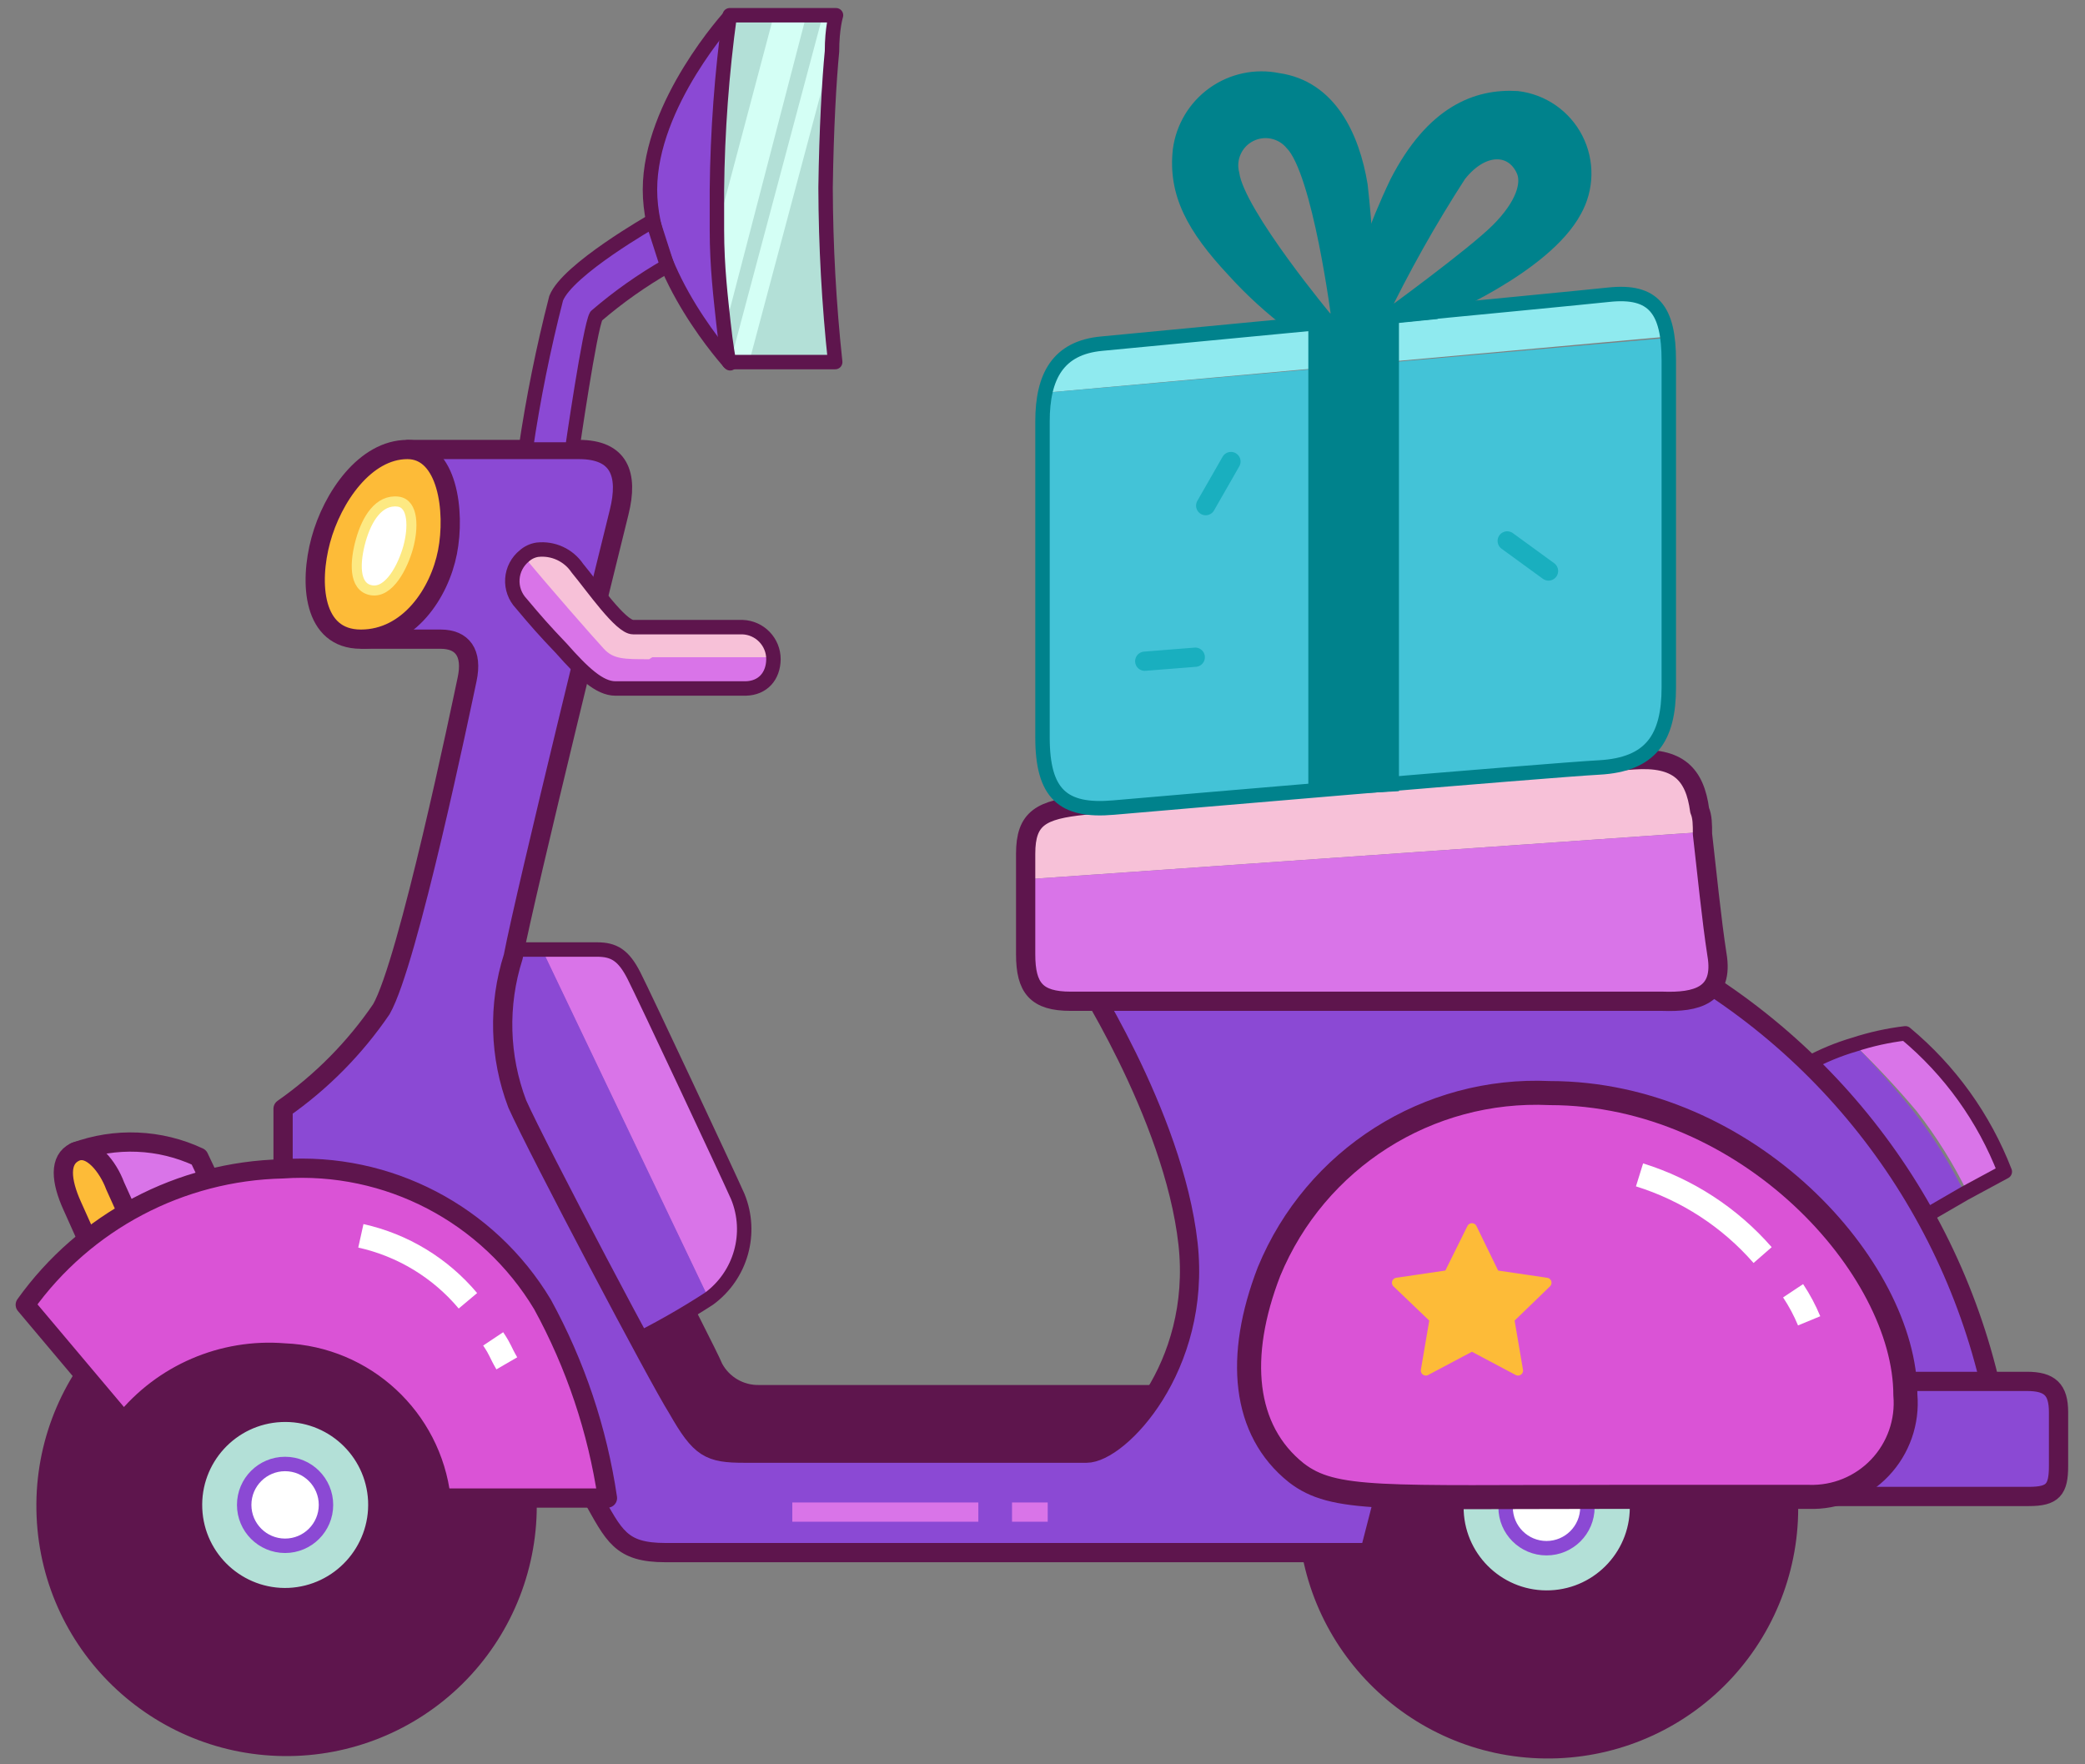 <svg width="104px" height="88px" viewBox="0 0 104 88" version="1.1" xml:space="preserve" xmlns="http://www.w3.org/2000/svg" xmlns:xlink="http://www.w3.org/1999/xlink">
  <rect x="0" y="0" width="104" height="88" fill="#808080" stroke="none"/>
  <g>
    <title>Slice 1</title>
    <desc>Created with Sketch.</desc>
    <g id="Page-1" stroke="none" stroke-width="1" fill="none" fill-rule="evenodd">
      <g id="City_Motorcyle-03">
        <g id="MediaLab_Sprites_City_Motorcyle-01">
          <g id="Back-tire" transform="translate(64, 62)">
            <circle id="Oval" stroke="#5E154D" stroke-width="0.72" fill="#B3E0D7" cx="13.14" cy="13.18" r="5.26"/>
            <path d="M25.2,12.64 C24.875,6.037 19.271,0.94 12.667,1.242 C6.062,1.543 0.946,7.13 1.225,13.736 C1.504,20.341 7.074,25.476 13.68,25.22 C16.882,25.096 19.901,23.696 22.064,21.333 C24.228,18.97 25.357,15.84 25.2,12.64 Z M13.36,17.8 C10.808,17.916 8.646,15.942 8.53,13.39 C8.414,10.838 10.388,8.676 12.94,8.56 C15.492,8.444 17.654,10.418 17.77,12.97 C17.886,15.522 15.912,17.684 13.36,17.8 Z" id="Shape" stroke="#5E154D" stroke-width="0.96" fill="#5E154D" fill-rule="nonzero" stroke-linecap="round"/>
            <circle id="Oval" stroke="#8B49D4" stroke-width="0.72" fill="#FFFFFF" stroke-linecap="round" cx="13.14" cy="13.18" r="2.04"/>
          </g>
          <g id="Front-Tire" transform="translate(2, 62)">
            <circle id="Oval" stroke="#5E154D" stroke-width="0.72" fill="#B3E0D7" cx="12.1" cy="12.72" r="5.26"/>
            <path d="M24.28,12.52 C23.955,5.917 18.351,0.82 11.747,1.122 C5.142,1.423 0.026,7.01 0.305,13.616 C0.584,20.221 6.154,25.356 12.76,25.1 C15.962,24.976 18.981,23.576 21.144,21.213 C23.308,18.85 24.437,15.72 24.28,12.52 Z M12.42,17.68 C9.875,17.787 7.723,15.814 7.61,13.269 C7.497,10.723 9.466,8.567 12.011,8.449 C14.556,8.331 16.716,10.295 16.84,12.84 C16.953,15.396 14.976,17.561 12.42,17.68 Z" id="Shape" stroke="#5E154D" stroke-width="0.96" fill="#5E154D" fill-rule="nonzero" stroke-linecap="round"/>
            <circle id="Oval" stroke="#8B49D4" stroke-width="0.72" fill="#FFFFFF" stroke-linecap="round" cx="12.22" cy="13.06" r="2.04"/>
          </g>
          <g id="Body-of-Bike" transform="translate(0, 22)">
            <path d="M95.04,29.54 C94.177,29.643 93.326,29.831 92.5,30.1 C93.589,31.153 94.624,32.261 95.6,33.42 C96.594,34.694 97.452,36.068 98.16,37.52 L100.16,36.44 C99.077,33.737 97.313,31.36 95.04,29.54 Z" id="Path" fill="#D974E8"/>
            <path d="M92.5,30.1 C91.694,30.336 90.917,30.658 90.18,31.06 L96,38.68 L98,37.52 C97.292,36.068 96.434,34.694 95.44,33.42 C94.516,32.265 93.534,31.157 92.5,30.1 Z" id="Path" fill="#8B49D4"/>
            <path d="M95.04,29.54 C94.177,29.643 93.326,29.831 92.5,30.1 C91.694,30.336 90.917,30.658 90.18,31.06 L96,38.68 L98,37.52 L100,36.44 C98.962,33.755 97.255,31.379 95.04,29.54 Z" id="Path" stroke="#5E154D" stroke-width="0.72" stroke-linecap="round" stroke-linejoin="round"/>
            <path d="M33.7,42.18 C33.7,42.18 35.5,45.68 35.7,46.18 C36.127,46.972 36.961,47.458 37.86,47.44 L58.26,47.44 L58.26,52.2 L34.18,52.2 L30.18,43.9 L33.7,42.18 Z" id="Path" stroke="#5E154D" stroke-width="0.72" fill="#5E154D" stroke-linecap="round" stroke-linejoin="round"/>
            <path d="M3.74,35.46 C5.752,34.715 7.978,34.808 9.92,35.72 L11,38 L6,40.36 L3.74,35.46 Z" id="Path" stroke="#5E154D" stroke-width="0.96" fill="#D974E8" stroke-linejoin="round"/>
            <path d="M36.8,37.68 C36.24,36.42 32.14,27.68 31.62,26.66 C31.1,25.64 30.62,25.36 29.78,25.36 L27.02,25.36 L35.34,42.78 C36.942,41.619 37.545,39.513 36.8,37.68 Z" id="Path" fill="#D974E8"/>
            <path d="M22.18,25.36 L31.36,45.04 C32.738,44.368 34.073,43.613 35.36,42.78 L27.04,25.36 L22.18,25.36 Z" id="Path" fill="#8B49D4"/>
            <path d="M36.8,37.68 C36.24,36.42 32.14,27.68 31.62,26.66 C31.1,25.64 30.62,25.36 29.78,25.36 L22.18,25.36 L31.36,45.04 C32.738,44.368 34.073,43.613 35.36,42.78 C36.955,41.613 37.549,39.509 36.8,37.68 Z" id="Path" stroke="#5E154D" stroke-width="0.72" stroke-linecap="round" stroke-linejoin="round"/>
            <path d="M4.82,40.86 L3.6,38.14 C3.04,36.9 2.94,35.84 3.74,35.46 C4.54,35.08 5.4,36.22 5.74,37.14 L6.96,39.84 L4.82,40.86 Z" id="Path" stroke="#5E154D" stroke-width="0.96" fill="#FDBB38" stroke-linejoin="round"/>
            <path d="M20.36,0.42 L28.88,0.42 C30.88,0.42 31.36,1.64 30.88,3.56 C30.4,5.48 26.22,22.46 25.6,25.72 C24.835,28.119 24.906,30.706 25.8,33.06 C26.8,35.3 32.86,46.78 33.8,48.26 C34.94,50.26 35.38,50.48 37.14,50.48 L54.2,50.48 C55.82,50.48 59.94,46.2 59.26,40.04 C58.54,33.54 53.72,26.24 53.72,26.24 L83.88,26.24 C92.706,31.378 98.625,40.345 99.88,50.48 L69.6,50.48 L68.32,55.44 L33.2,55.44 C30.94,55.44 30.64,54.6 29.52,52.62 C28.2,50.3 22.12,40.04 22.12,40.04 L14.12,40.04 L14.12,33.3 C16.04,31.956 17.7,30.276 19.02,28.34 C20.36,26.02 23.02,13.2 23.3,11.88 C23.58,10.56 23.06,9.88 21.98,9.88 L18.12,9.88 L20.36,0.42 Z" id="Path" stroke="#5E154D" stroke-width="0.96" fill="#8B49D4" stroke-linecap="round" stroke-linejoin="round"/>
            <path d="M89.2,52.64 L101.2,52.64 C102.4,52.64 102.68,52.3 102.68,51.12 L102.68,48.44 C102.68,47.3 102.24,46.9 101.1,46.9 L89.1,46.9 L89.2,52.64 Z" id="Path" stroke="#5E154D" stroke-width="0.96" fill="#8B49D4" stroke-linecap="round" stroke-linejoin="round"/>
            <path d="M63.3,41.42 C65.622,35.797 71.223,32.237 77.3,32.52 C87.18,32.52 95.04,41.24 95.04,47.58 C95.155,48.914 94.694,50.233 93.772,51.204 C92.851,52.175 91.558,52.705 90.22,52.66 L80.52,52.66 C68.96,52.66 66.52,52.9 64.66,51.46 C62,49.34 61.66,45.66 63.3,41.42 Z" id="Path" stroke="#5E154D" stroke-width="1.2" fill="#DA53D6" stroke-linejoin="round"/>
            <path d="M20.32,0.42 C22.32,0.42 22.72,3.5 22.32,5.54 C21.92,7.58 20.4,9.88 18,9.88 C15.6,9.88 15.42,7.08 16,4.94 C16.58,2.8 18.22,0.42 20.32,0.42 Z" id="Path" stroke="#5E154D" stroke-width="0.96" fill="#FDBB38" stroke-linejoin="round"/>
            <path d="M19.86,3.02 C20.64,3.12 20.62,4.36 20.36,5.3 C20.1,6.24 19.42,7.6 18.52,7.44 C17.62,7.28 17.7,6 18,4.94 C18.3,3.88 18.9,2.9 19.86,3.02 Z" id="Path" stroke="#FDE982" stroke-width="0.5" fill="#FFFFFF" stroke-linejoin="round"/>
            <path d="M1.26,43.08 C4.233,38.923 8.991,36.411 14.1,36.3 C19.347,35.94 24.353,38.551 27.06,43.06 C28.704,46.062 29.801,49.333 30.3,52.72 L22,52.72 C21.531,48.711 18.213,45.64 14.18,45.48 C11.108,45.23 8.112,46.519 6.18,48.92 L1.26,43.08 Z" id="Path" stroke="#5E154D" stroke-width="0.96" fill="#DA53D6" stroke-linejoin="round"/>
            <g id="Seat" transform="translate(50, 14)">
              <path d="M34.78,4.32 C34.54,2.52 33.72,1.64 31.48,1.8 C29.24,1.96 6.66,3.8 4.1,4.06 C1.92,4.28 1.16,4.7 1.16,6.48 L1.16,7.86 L34.92,5.5 C34.86,5.04 34.82,4.64 34.78,4.32 Z" id="Path" fill="#F7C1D8"/>
              <path d="M34.92,5.5 L1.16,7.86 L1.16,11.6 C1.16,13.28 1.7,13.94 3.4,13.94 L32.92,13.94 C34.6,13.94 35.98,13.68 35.64,11.6 C35.38,10 35.12,7.34 34.92,5.5 Z" id="Path" fill="#D974E8"/>
              <path d="M35.64,11.6 C35.38,9.94 35.12,7.34 34.92,5.6 C34.92,5.14 34.92,4.74 34.78,4.42 C34.54,2.62 33.72,1.74 31.48,1.9 C29.24,2.06 6.66,3.9 4.1,4.16 C1.92,4.38 1.16,4.8 1.16,6.58 L1.16,11.6 C1.16,13.28 1.7,13.94 3.4,13.94 L32.92,13.94 C34.6,14 36,13.68 35.64,11.6 Z" id="Path" stroke="#5E154D" stroke-width="0.96" stroke-linecap="round" stroke-linejoin="round"/>
            </g>
            <g id="Highlight" transform="translate(18, 36)">
              <path d="M71.44,6.38 C71.755,6.853 72.023,7.355 72.24,7.88" id="Path" stroke="#FFFFFF" stroke-width="1.2"/>
              <path d="M63.78,0.6 C66.157,1.34 68.283,2.724 69.92,4.6" id="Path" stroke="#FFFFFF" stroke-width="1.2"/>
              <path d="M6.6,8.78 C7,9.38 6.92,9.38 7.28,10" id="Path" stroke="#FFFFFF" stroke-width="1.2"/>
              <path d="M0,3.64 C2.088,4.103 3.965,5.242 5.34,6.88" id="Path" stroke="#FFFFFF" stroke-width="1.2"/>
              <path d="M32.48,17.42 L34.26,17.42" id="Path" stroke="#D974E8" stroke-width="0.96"/>
              <path d="M21.52,17.42 L30.8,17.42" id="Path" stroke="#D974E8" stroke-width="0.96"/>
            </g>
          </g>
          <polygon id="Path" stroke="#FDBB38" stroke-width="0.5" fill="#FDBB38" stroke-linejoin="round" points="73.42 61.26 74.56 63.6 77.14 63.98 75.28 65.78 75.72 68.36 73.42 67.14 71.12 68.36 71.56 65.78 69.68 63.98 72.26 63.6"/>
          <g id="Mirror" transform="translate(26, 0)">
            <path d="M10.7,9.46 L10.42,0.8 C10.42,0.8 6.42,5.16 6.42,9.46 C6.42,13.76 10.42,18.12 10.42,18.12 L10.7,9.48 L10.7,9.46 Z" id="Path" stroke="#5E154D" stroke-width="0.72" fill="#8B49D4" stroke-linecap="round" stroke-linejoin="round"/>
            <path d="M0.22,22.42 C0.594,19.882 1.101,17.365 1.74,14.88 C2.3,13.44 6.56,11.02 6.56,11.02 L7.28,13.26 C6.023,13.979 4.838,14.816 3.74,15.76 C3.42,16.32 2.54,22.42 2.54,22.42 L0.22,22.42 Z" id="Path" stroke="#5E154D" stroke-width="0.72" fill="#8B49D4" stroke-linecap="round" stroke-linejoin="round"/>
            <path d="M15.74,2.8 C15.74,1.64 15.94,1 15.94,1 L10.64,1 C10.244,3.884 10.03,6.789 10,9.7 C10,10.42 10,11.12 10,11.7 C10,13.58 10.2,15.16 10.32,16.3 C10.44,17.44 10.6,18.3 10.6,18.3 L15.9,18.3 C15.589,15.41 15.429,12.506 15.42,9.6 C15.46,6.68 15.6,4.24 15.74,2.8 Z" id="Path" fill="#D4FFF5"/>
            <path d="M14.22,0.76 L10.22,16.14 C10.36,17.42 10.5,18.14 10.5,18.14 L15.14,0.74 L14.22,0.76 Z" id="Path" fill="#B3E0D7"/>
            <path d="M10.4,0.76 C10.004,3.644 9.79,6.549 9.76,9.46 C9.76,10.18 9.76,10.88 9.76,11.46 L12.62,0.68 L10.4,0.76 Z" id="Path" fill="#B3E0D7"/>
            <path d="M12.66,0.76 L9.8,11.54 C9.8,13.42 10,15 10.12,16.14 L14.12,0.76 L12.66,0.76 Z" id="Path" fill="#D4FFF5"/>
            <path d="M15.7,0.76 L15.04,0.76 L10.4,18.16 L11.34,18.16 L15.5,2.56 C15.6,1.4 15.7,0.76 15.7,0.76 Z" id="Path" fill="#D4FFF5"/>
            <path d="M15.22,9.46 C15.22,6.44 15.36,4.06 15.5,2.56 L11.34,18.16 L15.7,18.16 C15.389,15.27 15.229,12.366 15.22,9.46 Z" id="Path" fill="#B3E0D7"/>
            <path d="M15.5,2.56 C15.5,1.4 15.7,0.76 15.7,0.76 L10.4,0.76 C10.004,3.644 9.79,6.549 9.76,9.46 C9.76,10.18 9.76,10.88 9.76,11.46 C9.76,13.34 9.96,14.92 10.08,16.06 C10.2,17.2 10.36,18.06 10.36,18.06 L15.66,18.06 C15.349,15.17 15.189,12.266 15.18,9.36 C15.22,6.44 15.36,4 15.5,2.56 Z" id="Path" stroke="#5E154D" stroke-width="0.72" stroke-linecap="round" stroke-linejoin="round"/>
          </g>
          <g id="Handlebars" transform="translate(25, 27)">
            <path d="M7.42,6.367 L13.58,5.88 C13.581,5.019 12.9,4.312 12.04,4.28 L6.58,4.28 C5.96,4.28 4.58,2.28 3.8,1.34 C3.357,0.684 2.586,0.329 1.8,0.42 C1.562,0.457 0.99,0.847 0.81,1.006 C2.19,2.606 4.26,5.44 4.54,5.78 C4.82,6.12 6.16,6.367 7.42,6.367 Z" id="Path" fill="#F7C1D8"/>
            <path d="M7.38,5.88 C6.12,5.88 5.6,5.88 5.12,5.36 C4.64,4.84 2.44,2.34 1.12,0.74 C0.778,1.029 0.572,1.447 0.549,1.894 C0.526,2.341 0.69,2.778 1,3.1 C1.72,3.96 2.14,4.44 3,5.34 C4.08,6.56 4.9,7.34 5.7,7.34 L12.2,7.34 C13.049,7.319 13.73,6.629 13.74,5.78 L7.54,5.78 L7.38,5.88 Z" id="Path" fill="#D974E8"/>
            <path d="M12.04,4.28 L6.58,4.28 C5.96,4.28 4.58,2.28 3.8,1.34 C3.357,0.684 2.586,0.329 1.8,0.42 C1.562,0.457 1.34,0.561 1.16,0.72 C0.806,1.004 0.588,1.423 0.557,1.875 C0.527,2.327 0.688,2.772 1,3.1 C1.72,3.96 2.14,4.44 3,5.34 C4.08,6.56 4.9,7.34 5.7,7.34 L12.2,7.34 C13.049,7.319 13.57,6.729 13.58,5.88 C13.581,5.019 12.9,4.312 12.04,4.28 Z" id="Path" stroke="#5E154D" stroke-width="0.72" stroke-linecap="round" stroke-linejoin="round"/>
          </g>
        </g>
        <g id="Gift" transform="translate(50, 2)">
          <path d="M30.14,12.64 C27.9,12.9 7.04,14.88 4.86,15.08 C3.411,15.087 2.19,16.163 2,17.6 L33.04,14.8 C32.86,13.08 32,12.44 30.14,12.64 Z" id="Path" fill="#8FEAEF"/>
          <path d="M2,17.6 C1.9,18.067 1.853,18.543 1.86,19.02 L1.86,34.78 C1.86,37.6 2.88,38.5 5.4,38.28 C7.92,38.06 27.04,36.42 29.62,36.28 C32.2,36.14 33.1,34.82 33.1,32.28 L33.1,16 C33.122,15.62 33.122,15.24 33.1,14.86 L2,17.6 Z" id="Path" fill="#43C3D7"/>
          <path d="M2,19.02 L2,34.78 C2,37.6 3.02,38.5 5.54,38.28 C8.06,38.06 27.18,36.42 29.76,36.28 C32.34,36.14 33.24,34.82 33.24,32.28 L33.24,16 C33.24,13.44 32.48,12.46 30.24,12.7 C28,12.94 7.14,14.94 4.96,15.14 C2.78,15.34 2,16.76 2,19.02 Z" id="Path" stroke="#00828C" stroke-width="0.72"/>
          <polygon id="Path" stroke="#00828C" stroke-width="0.72" fill="#00828C" points="15.62 14.06 15.62 37.32 19.42 37.12 19.42 13.7"/>
          <path d="M14.48,14.16 C13.416,13.363 12.432,12.466 11.54,11.48 C9.54,9.34 8.62,7.64 8.86,5.48 C9.009,4.354 9.619,3.34 10.544,2.68 C11.469,2.02 12.626,1.774 13.74,2 C16.32,2.36 17.46,4.82 17.86,7.24 C18.105,9.425 18.226,11.622 18.22,13.82 L16.78,13.96 C16.78,13.96 15.84,6.54 14.44,5.14 C13.922,4.526 13.049,4.352 12.335,4.721 C11.622,5.089 11.259,5.903 11.46,6.68 C11.74,8.68 16.2,14.02 16.2,14.02 L14.48,14.16 Z" id="Path" stroke="#00828C" stroke-width="0.72" fill="#00828C"/>
          <path d="M17.26,14 C17.814,11.619 18.625,9.305 19.68,7.1 C21.48,3.6 23.68,2.78 25.68,2.9 C26.935,3.047 28.033,3.81 28.608,4.935 C29.182,6.06 29.157,7.398 28.54,8.5 C27.02,11.34 21.6,13.56 21.6,13.56 L19.24,13.8 C19.24,13.8 23.48,10.72 24.72,9.48 C25.96,8.24 26.3,7.14 25.98,6.48 C25.44,5.3 23.98,5.2 22.78,6.72 C21.3,9.008 19.964,11.386 18.78,13.84 L17.26,14 Z" id="Path" stroke="#00828C" stroke-width="0.72" fill="#00828C"/>
          <path d="M11.4,21.02 L10.14,23.22" id="Path" stroke="#19AFBF" stroke-width="0.96" stroke-linecap="round" stroke-linejoin="round"/>
          <path d="M9.62,30.78 L7.1,30.98" id="Path" stroke="#19AFBF" stroke-width="0.96" stroke-linecap="round" stroke-linejoin="round"/>
          <path d="M27.24,26.48 L25.18,24.98" id="Path" stroke="#19AFBF" stroke-width="0.96" stroke-linecap="round" stroke-linejoin="round"/>
        </g>
      </g>
    </g>
  </g>
</svg>